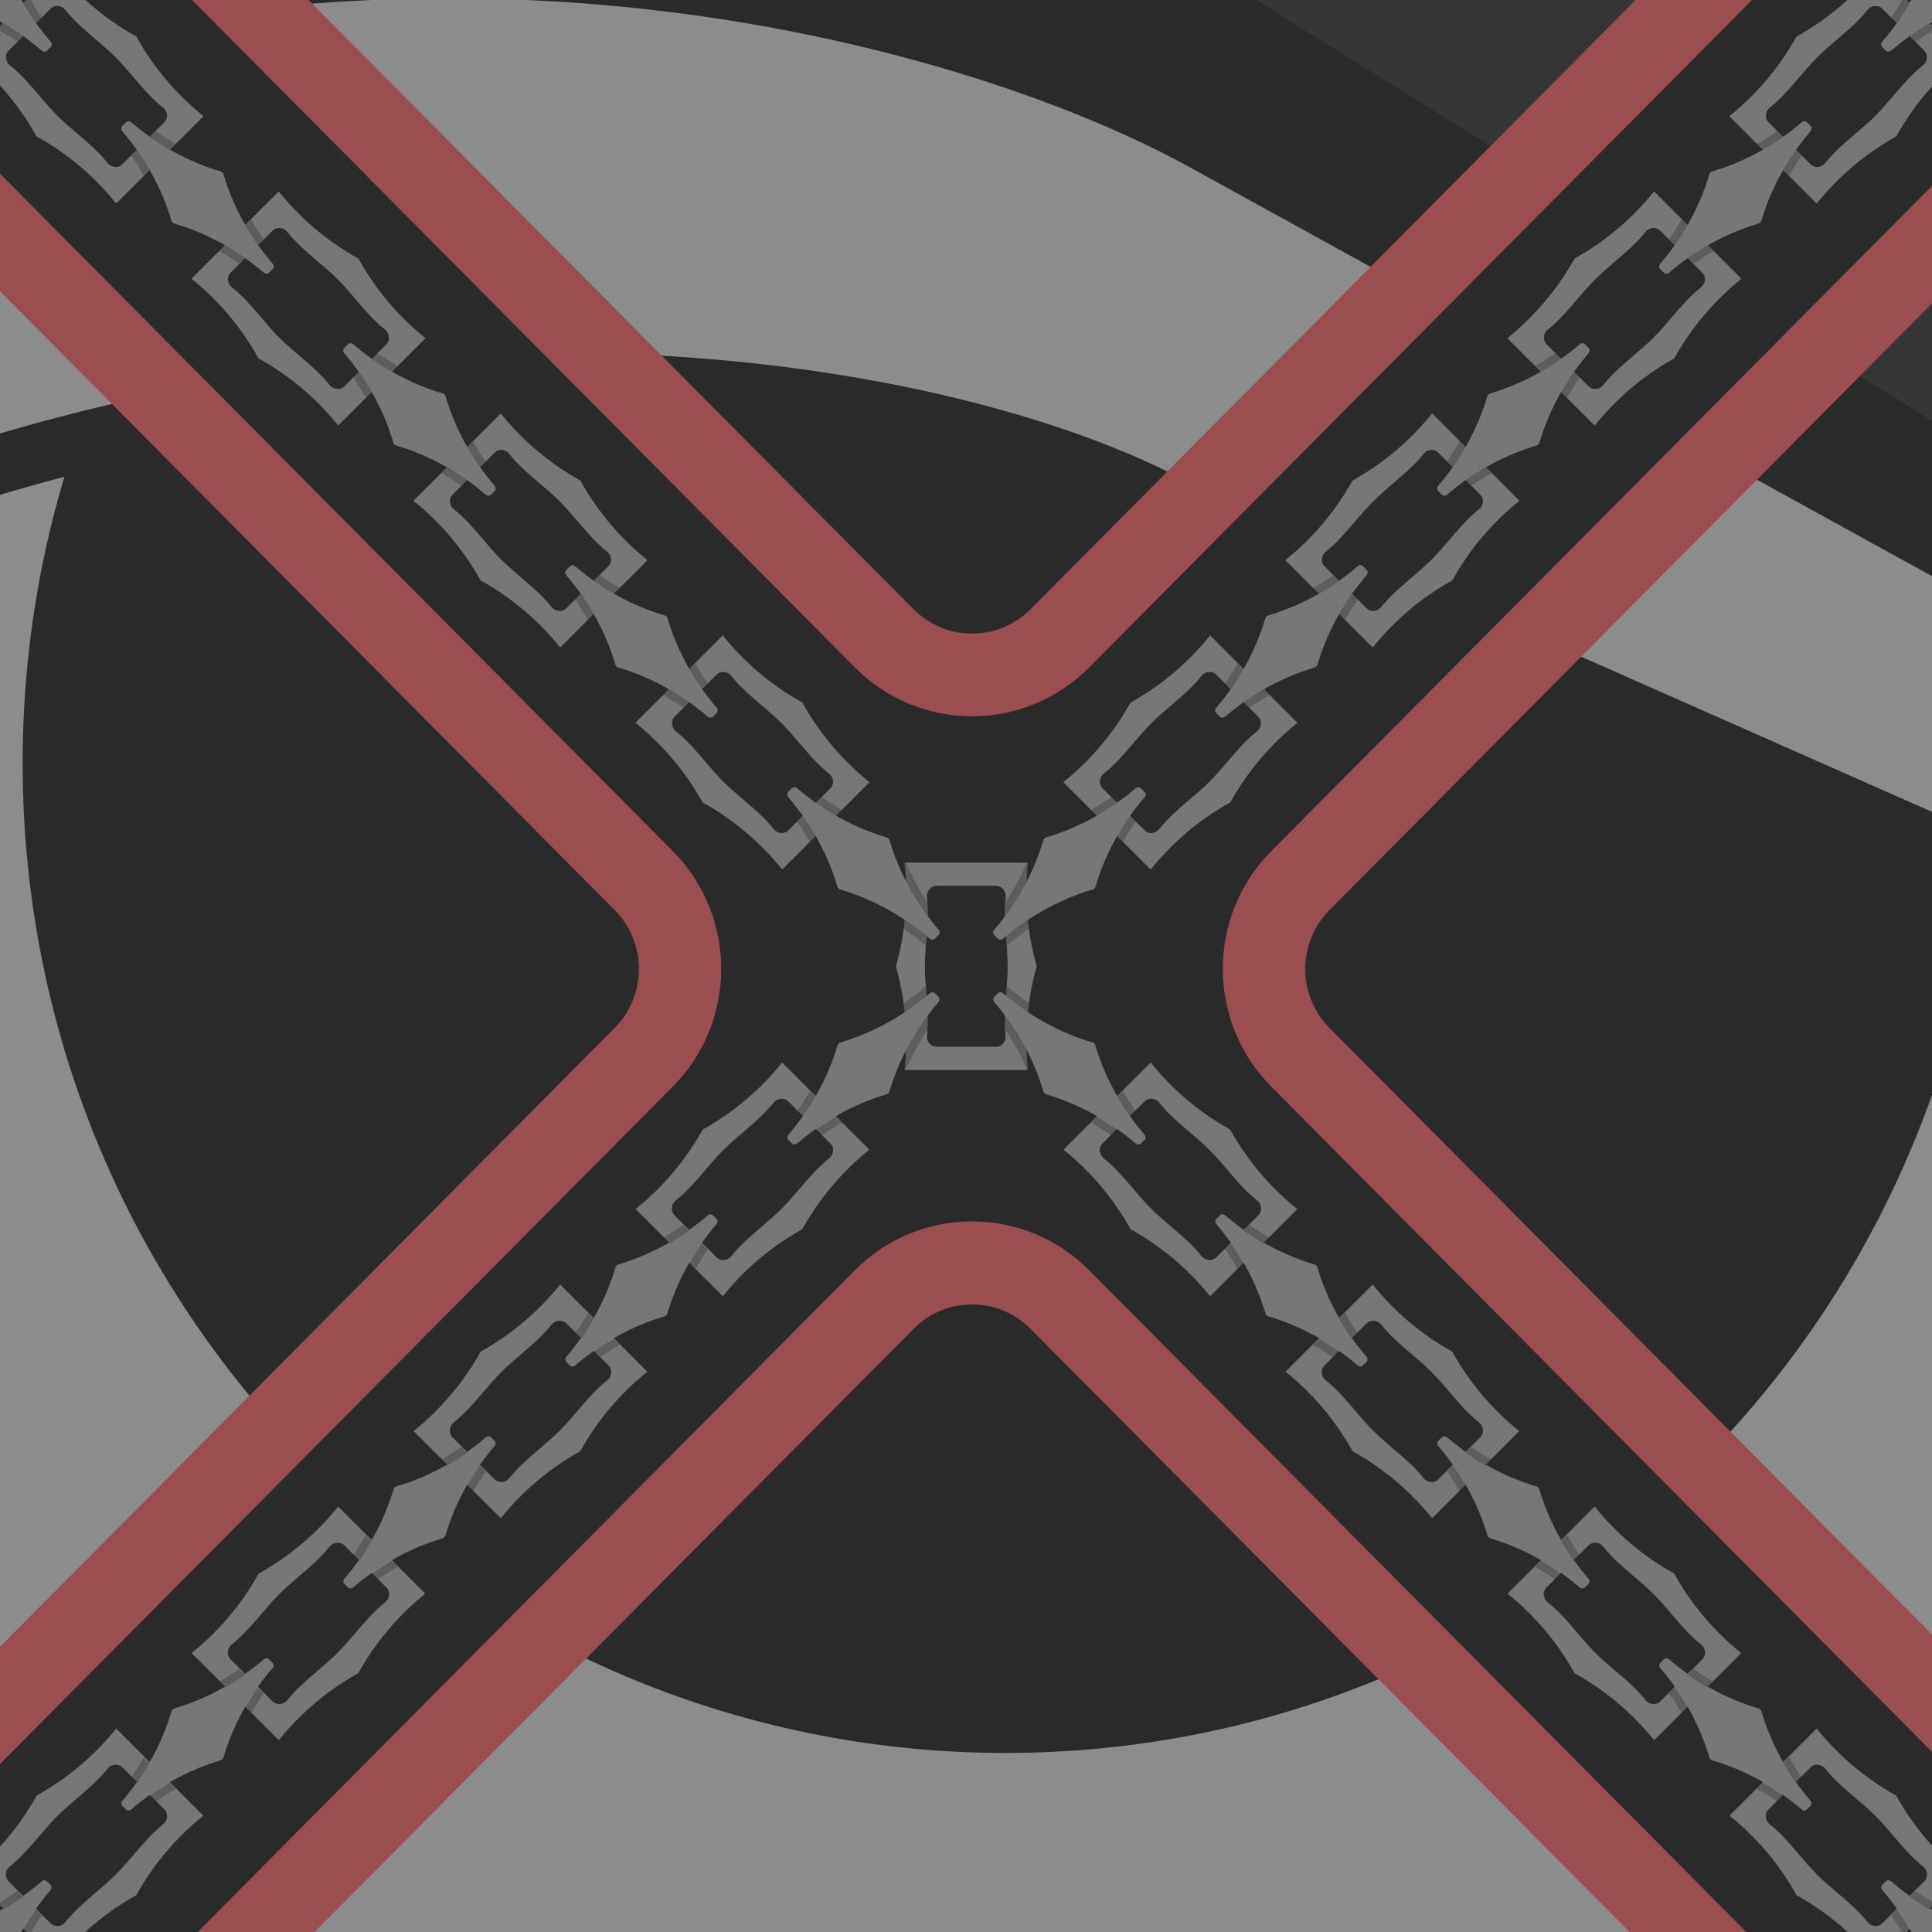 <svg width="1920" height="1920" viewBox="0 0 1920 1920" fill="none" xmlns="http://www.w3.org/2000/svg">
<g clip-path="url(#clip0_1828_2927)">
<rect width="1920" height="1920" fill="#363636"/>
<g opacity="0.5">
<path d="M1159.53 521.5L3939.76 1694.16C3263.48 1883.3 1655.46 2246.44 633.536 2185.92C-388.385 2125.4 -1219.95 1656.33 -1507.99 1429.36C-1370.23 1252.84 -936.918 824.122 -305.73 521.5C325.457 218.879 934.104 395.408 1159.53 521.5Z" fill="#E2E2E2"/>
<path fill-rule="evenodd" clip-rule="evenodd" d="M1227.68 475.562L4080.69 1762.38C3345.75 1957.72 1595.08 2242.66 633.531 2185.71C-319.021 2129.29 -1106.18 1717.92 -1441.94 1478.52C-1466.39 1461.08 -1488.45 1444.56 -1508 1429.16C-1493.56 1410.65 -1475.86 1389.36 -1455.03 1365.75C-1277.2 1164.11 -870.746 792.181 -305.735 521.292C325.453 218.67 1002.26 349.469 1227.68 475.562ZM-1388.58 1415.1C-1215.53 1220.5 -820.036 859.573 -270.381 596.041C331.205 307.612 973.889 408.744 1182.08 525.197L3685.18 1676.35C3348.68 1762.77 2889.1 1867.17 2402.26 1951.87C1789.62 2058.44 1139.65 2132.74 638.36 2103.06C-291.191 2048 -1060.52 1647.35 -1388.58 1415.1Z" fill="#1E1E1E"/>
<path d="M-298.269 -39.557C340.321 -345.73 956.073 -167.466 1185.81 -38.964L4082 1764.31L1176.38 188.048C946.592 59.545 330.894 -118.646 -307.633 187.49C-627.519 340.862 -896.024 621.264 -1101.12 883.736C-1203.82 1015.17 -1279.02 1127.11 -1348.99 1232.5C-1367.98 1261.09 -1370.1 1262.25 -1507.04 1428.17C-1408.34 1282.49 -1311.14 1135.59 -1222.33 983.6C-1182.45 915.351 -1139.24 843.954 -1092.86 771.728C-888.175 452.971 -619.426 114.417 -298.269 -39.557Z" fill="#1E1E1E"/>
<path d="M1185.6 167.989C955.816 39.487 340.114 -138.71 -298.413 167.432C-618.299 320.799 -886.8 601.205 -1091.9 863.677C-1194.6 995.106 -1281.74 1122.49 -1351.72 1227.88C-1351.72 1227.88 -1414.52 1303.97 -1507.54 1428.97C-1367.95 1250.09 -932.613 849.752 -298.386 545.672C339.28 239.948 955.085 353.506 1185.6 481.967L4079.07 1761.94L1185.6 167.989Z" fill="#E2E2E2"/>
<path d="M999.339 1742.05C459.845 1742.05 22.5 1301.71 22.5 758.523C22.5 637.604 44.172 521.781 83.822 414.778C590.225 288.731 1038.51 427.444 1224.87 531.688L1972.28 846.935C1927.88 1348.69 1509.24 1742.05 999.339 1742.05Z" fill="#1E1E1E"/>
<path fill-rule="evenodd" clip-rule="evenodd" d="M-1222.07 -1240.06C-1140.05 -1322.65 -1007.06 -1322.65 -925.039 -1240.06L907.875 605.391C939.992 637.722 992.058 637.722 1024.17 605.391L2857.09 -1240.06C2939.11 -1322.65 3072.1 -1322.65 3154.1 -1240.06C3236.15 -1157.48 3236.15 -1023.59 3154.1 -941.003L1321.2 904.447C1289.09 936.782 1289.09 989.208 1321.2 1021.54L3154.1 2866.99C3236.15 2949.57 3236.15 3083.47 3154.1 3166.05C3072.1 3248.65 2939.11 3248.65 2857.09 3166.05L1024.17 1320.6C992.058 1288.26 939.992 1288.26 907.879 1320.6L-925.039 3166.05C-1007.06 3248.65 -1140.05 3248.65 -1222.07 3166.05C-1304.09 3083.47 -1304.09 2949.57 -1222.07 2866.99L610.85 1021.54C642.963 989.208 642.963 936.782 610.85 904.447L-1222.07 -941.004C-1304.09 -1023.59 -1304.09 -1157.48 -1222.07 -1240.06ZM-1041.33 -1122.97C-1059.13 -1140.89 -1087.98 -1140.89 -1105.77 -1122.97C-1123.56 -1105.06 -1123.56 -1076.01 -1105.77 -1058.09L727.146 787.356C823.489 884.361 823.489 1041.63 727.146 1138.63L-1105.77 2984.08C-1123.56 3002 -1123.57 3031.05 -1105.77 3048.96C-1087.98 3066.87 -1059.13 3066.87 -1041.33 3048.96L791.579 1203.51C887.925 1106.51 1044.12 1106.51 1140.47 1203.51L2973.38 3048.96C2991.18 3066.87 3020.03 3066.87 3037.83 3048.96C3055.6 3031.05 3055.6 3002 3037.83 2984.08L1204.9 1138.63C1108.56 1041.63 1108.56 884.357 1204.9 787.356L3037.83 -1058.09C3055.6 -1076.01 3055.6 -1105.06 3037.83 -1122.97C3020.03 -1140.89 2991.18 -1140.89 2973.38 -1122.97L1140.47 722.482C1044.12 819.483 887.925 819.483 791.579 722.482L-1041.33 -1122.97Z" fill="#FF6568"/>
<path d="M849.686 1262.29C913.916 1197.63 1018.05 1197.63 1082.28 1262.29L2919.52 3112.11C2969.54 3162.47 3050.64 3162.47 3100.68 3112.11C3150.68 3061.75 3150.68 2980.1 3100.68 2929.74L1263.41 1079.92C1199.18 1015.26 1199.18 910.409 1263.41 845.739L3100.68 -1004.07C3150.68 -1054.43 3150.68 -1136.09 3100.68 -1186.45C3050.64 -1236.81 2969.54 -1236.81 2919.52 -1186.45L1082.28 663.366C1018.05 728.036 913.916 728.036 849.686 663.366L-987.56 -1186.45C-1037.58 -1236.81 -1118.68 -1236.81 -1168.69 -1186.45C-1218.71 -1136.09 -1218.71 -1054.44 -1168.69 -1004.07L668.552 845.739C732.781 910.409 732.781 1015.26 668.552 1079.92L-1168.69 2929.74C-1218.71 2980.1 -1218.71 3061.75 -1168.69 3112.11C-1118.68 3162.47 -1037.58 3162.47 -987.56 3112.11L849.686 1262.29Z" fill="#1E1E1E"/>
</g>
<path fill-rule="evenodd" clip-rule="evenodd" d="M899.048 857.298C902.764 891.318 899.946 925.735 890.745 958.697L890.298 960.298L890.745 961.899C899.946 994.862 902.764 1029.28 899.048 1063.3H1021.55C1017.83 1029.28 1020.65 994.862 1029.85 961.899L1030.3 960.298L1029.85 958.697C1020.65 925.735 1017.83 891.318 1021.55 857.298H899.048ZM920.602 933.511C919.887 942.488 919.173 951.454 919.173 960.298C919.173 969.143 919.887 978.108 920.602 987.085C921.723 1001.16 922.847 1015.26 921.224 1028.96C920.535 1034.78 924.845 1040.3 930.7 1040.3H989.896C995.752 1040.3 1000.06 1034.78 999.373 1028.96C997.75 1015.26 998.873 1001.16 999.994 987.085C1000.71 978.108 1001.42 969.143 1001.42 960.298C1001.42 951.454 1000.71 942.488 999.994 933.511C998.873 919.439 997.75 905.338 999.373 891.634C1000.06 885.819 995.752 880.298 989.896 880.298H930.7C924.845 880.298 920.535 885.819 921.224 891.634C922.847 905.338 921.723 919.439 920.602 933.511Z" fill="#777777"/>
<path fill-rule="evenodd" clip-rule="evenodd" d="M1202.59 631.646C1181.16 658.329 1154.83 680.672 1125.02 697.474L1123.57 698.291L1122.75 699.739C1105.95 729.552 1083.61 755.881 1056.92 777.31L1143.54 863.93C1164.97 837.247 1191.3 814.904 1221.11 798.102L1222.56 797.285L1223.38 795.837C1240.18 766.024 1262.52 739.695 1289.21 718.266L1202.59 631.646ZM1163.94 700.778C1157.08 706.62 1150.24 712.454 1143.99 718.708C1137.73 724.962 1131.9 731.807 1126.05 738.66C1116.9 749.404 1107.72 760.168 1096.88 768.711C1092.28 772.336 1091.43 779.287 1095.57 783.428L1137.43 825.285C1141.57 829.426 1148.52 828.569 1152.14 823.971C1160.68 813.133 1171.45 803.957 1182.19 794.798C1189.05 788.956 1195.89 783.122 1202.15 776.868C1208.4 770.614 1214.23 763.769 1220.08 756.916C1229.23 746.172 1238.41 735.408 1249.25 726.865C1253.85 723.24 1254.7 716.289 1250.56 712.148L1208.7 670.291C1204.56 666.15 1197.61 667.007 1193.99 671.605C1185.45 682.443 1174.68 691.619 1163.94 700.778Z" fill="#777777"/>
<path d="M988.195 923.925C986.823 925.519 986.763 927.767 988.086 929.09L991.766 932.77C993.089 934.093 995.337 934.033 996.931 932.661C1023.14 910.106 1053.57 893.387 1085.82 883.855C1087.1 883.479 1088.14 882.439 1088.52 881.164C1098.05 848.912 1114.77 818.476 1137.32 792.271C1138.69 790.677 1138.75 788.429 1137.43 787.106L1133.75 783.426C1132.43 782.103 1130.18 782.163 1128.58 783.535C1102.38 806.09 1071.94 822.809 1039.69 832.34C1038.42 832.717 1037.38 833.756 1037 835.031C1027.47 867.284 1010.75 897.72 988.195 923.925Z" fill="#777777"/>
<path fill-rule="evenodd" clip-rule="evenodd" d="M1423.2 411.029C1401.78 437.712 1375.45 460.055 1345.63 476.857L1344.18 477.673L1343.37 479.122C1326.57 508.935 1304.22 535.264 1277.54 556.693L1364.16 643.313C1385.59 616.63 1411.92 594.286 1441.73 577.484L1443.18 576.668L1444 575.22C1460.8 545.406 1483.14 519.077 1509.82 497.649L1423.2 411.029ZM1384.55 480.16C1377.7 486.002 1370.86 491.837 1364.6 498.091C1358.35 504.345 1352.51 511.19 1346.67 518.043C1337.51 528.786 1328.34 539.551 1317.5 548.094C1312.9 551.719 1312.04 558.67 1316.18 562.81L1358.04 604.668C1362.18 608.808 1369.13 607.952 1372.76 603.354C1381.3 592.516 1392.07 583.34 1402.81 574.181C1409.66 568.339 1416.51 562.504 1422.76 556.251C1429.02 549.997 1434.85 543.152 1440.69 536.299C1449.85 525.555 1459.03 514.79 1469.87 506.247C1474.46 502.623 1475.32 495.671 1471.18 491.531L1429.32 449.673C1425.18 445.533 1418.23 446.39 1414.61 450.988C1406.06 461.826 1395.3 471.002 1384.55 480.16Z" fill="#777777"/>
<path d="M1208.81 703.307C1207.44 704.902 1207.38 707.15 1208.7 708.473L1212.38 712.152C1213.71 713.476 1215.95 713.416 1217.55 712.044C1243.75 689.489 1274.19 672.77 1306.44 663.238C1307.72 662.861 1308.76 661.822 1309.13 660.547C1318.66 628.295 1335.38 597.858 1357.94 571.654C1359.31 570.06 1359.37 567.812 1358.05 566.488L1354.37 562.809C1353.04 561.486 1350.8 561.545 1349.2 562.918C1323 585.473 1292.56 602.192 1260.31 611.723C1259.03 612.1 1257.99 613.139 1257.62 614.414C1248.09 646.666 1231.37 677.103 1208.81 703.307Z" fill="#777777"/>
<path fill-rule="evenodd" clip-rule="evenodd" d="M1643.82 190.411C1622.39 217.095 1596.06 239.438 1566.25 256.24L1564.8 257.056L1563.99 258.504C1547.18 288.318 1524.84 314.647 1498.16 336.075L1584.78 422.696C1606.21 396.013 1632.54 373.669 1662.35 356.867L1663.8 356.051L1664.61 354.603C1681.42 324.789 1703.76 298.46 1730.44 277.032L1643.82 190.411ZM1605.17 259.543C1598.32 265.385 1591.47 271.22 1585.22 277.474C1578.97 283.728 1573.13 290.572 1567.29 297.426C1558.13 308.169 1548.95 318.934 1538.12 327.477C1533.52 331.102 1532.66 338.053 1536.8 342.193L1578.66 384.051C1582.8 388.191 1589.75 387.335 1593.38 382.737C1601.92 371.899 1612.68 362.722 1623.43 353.564C1630.28 347.722 1637.13 341.887 1643.38 335.633C1649.63 329.379 1655.47 322.535 1661.31 315.682C1670.47 304.938 1679.64 294.173 1690.48 285.63C1695.08 282.005 1695.94 275.054 1691.8 270.914L1649.94 229.056C1645.8 224.916 1638.85 225.772 1635.22 230.371C1626.68 241.208 1615.92 250.385 1605.17 259.543Z" fill="#777777"/>
<path d="M1429.43 482.69C1428.06 484.284 1428 486.533 1429.32 487.856L1433 491.535C1434.32 492.858 1436.57 492.799 1438.17 491.427C1464.37 468.871 1494.81 452.153 1527.06 442.621C1528.33 442.244 1529.37 441.205 1529.75 439.93C1539.28 407.678 1556 377.241 1578.56 351.037C1579.93 349.443 1579.99 347.194 1578.66 345.871L1574.98 342.192C1573.66 340.869 1571.41 340.928 1569.82 342.3C1543.61 364.856 1513.18 381.574 1480.93 391.106C1479.65 391.483 1478.61 392.522 1478.23 393.797C1468.7 426.049 1451.98 456.486 1429.43 482.69Z" fill="#777777"/>
<path fill-rule="evenodd" clip-rule="evenodd" d="M1864.44 -30.206C1843.01 -3.523 1816.68 18.821 1786.87 35.623L1785.42 36.439L1784.6 37.887C1767.8 67.701 1745.46 94.03 1718.77 115.458L1805.4 202.079C1826.82 175.396 1853.15 153.052 1882.97 136.25L1884.41 135.434L1885.23 133.986C1902.03 104.172 1924.38 77.843 1951.06 56.415L1864.44 -30.206ZM1825.79 38.926C1818.94 44.768 1812.09 50.603 1805.84 56.857C1799.58 63.111 1793.75 69.955 1787.91 76.808C1778.75 87.552 1769.57 98.317 1758.73 106.86C1754.14 110.485 1753.28 117.436 1757.42 121.576L1799.28 163.434C1803.42 167.574 1810.37 166.718 1813.99 162.119C1822.54 151.282 1833.3 142.105 1844.04 132.947C1850.9 127.105 1857.74 121.27 1864 115.016C1870.25 108.762 1876.09 101.918 1881.93 95.064C1891.09 84.321 1900.26 73.556 1911.1 65.013C1915.7 61.388 1916.55 54.437 1912.41 50.297L1870.56 8.439C1866.42 4.299 1859.46 5.155 1855.84 9.753C1847.3 20.591 1836.53 29.768 1825.79 38.926Z" fill="#777777"/>
<path d="M1650.05 262.073C1648.67 263.667 1648.61 265.915 1649.94 267.239L1653.62 270.918C1654.94 272.241 1657.19 272.181 1658.78 270.809C1684.99 248.254 1715.42 231.535 1747.68 222.004C1748.95 221.627 1749.99 220.588 1750.37 219.313C1759.9 187.06 1776.62 156.624 1799.17 130.419C1800.54 128.825 1800.6 126.577 1799.28 125.254L1795.6 121.575C1794.28 120.251 1792.03 120.311 1790.44 121.683C1764.23 144.238 1733.8 160.957 1701.54 170.489C1700.27 170.866 1699.23 171.905 1698.85 173.18C1689.32 205.432 1672.6 235.869 1650.05 262.073Z" fill="#777777"/>
<path d="M1870.66 41.456C1869.29 43.05 1869.23 45.298 1870.55 46.621L1874.23 50.301C1875.56 51.624 1877.81 51.564 1879.4 50.192C1905.6 27.637 1936.04 10.918 1968.29 1.387C1969.57 1.01 1970.61 -0.03 1970.98 -1.305C1980.52 -33.557 1997.23 -63.993 2019.79 -90.198C2021.16 -91.792 2021.22 -94.04 2019.9 -95.363L2016.22 -99.043C2014.9 -100.366 2012.65 -100.306 2011.05 -98.934C1984.85 -76.379 1954.41 -59.66 1922.16 -50.128C1920.89 -49.752 1919.85 -48.712 1919.47 -47.437C1909.94 -15.185 1893.22 15.251 1870.66 41.456Z" fill="#777777"/>
<path fill-rule="evenodd" clip-rule="evenodd" d="M631.646 718.271C658.329 739.7 680.672 766.029 697.474 795.842L698.291 797.291L699.739 798.107C729.552 814.909 755.881 837.252 777.31 863.935L863.93 777.315C837.247 755.886 814.904 729.557 798.102 699.744L797.285 698.296L795.837 697.479C766.024 680.677 739.695 658.334 718.266 631.651L631.646 718.271ZM700.778 756.921C706.62 763.774 712.454 770.619 718.708 776.873C724.962 783.127 731.807 788.961 738.66 794.803C749.404 803.962 760.168 813.138 768.711 823.976C772.336 828.574 779.287 829.431 783.428 825.291L825.285 783.433C829.426 779.292 828.569 772.341 823.971 768.716C813.133 760.173 803.957 749.409 794.798 738.665C788.956 731.812 783.122 724.967 776.868 718.713C770.614 712.459 763.769 706.625 756.916 700.783C746.172 691.624 735.408 682.448 726.865 671.61C723.24 667.012 716.289 666.155 712.148 670.296L670.291 712.153C666.15 716.294 667.007 723.245 671.605 726.87C682.443 735.413 691.619 746.177 700.778 756.921Z" fill="#777777"/>
<path d="M923.925 932.663C925.519 934.036 927.767 934.095 929.09 932.772L932.77 929.093C934.093 927.77 934.033 925.521 932.661 923.927C910.106 897.723 893.387 867.286 883.855 835.034C883.479 833.759 882.439 832.72 881.164 832.343C848.912 822.811 818.476 806.092 792.271 783.537C790.677 782.165 788.429 782.106 787.106 783.429L783.426 787.108C782.103 788.431 782.163 790.679 783.535 792.274C806.09 818.478 822.809 848.915 832.34 881.167C832.717 882.442 833.756 883.481 835.031 883.858C867.284 893.39 897.72 910.108 923.925 932.663Z" fill="#777777"/>
<path fill-rule="evenodd" clip-rule="evenodd" d="M411.029 497.654C437.712 519.082 460.055 545.411 476.857 575.225L477.673 576.673L479.122 577.49C508.935 594.292 535.264 616.635 556.693 643.318L643.313 556.698C616.63 535.269 594.286 508.94 577.484 479.127L576.668 477.678L575.22 476.862C545.406 460.06 519.077 437.717 497.649 411.034L411.029 497.654ZM480.16 536.304C486.002 543.157 491.837 550.002 498.091 556.256C504.345 562.51 511.19 568.344 518.043 574.186C528.786 583.345 539.551 592.521 548.094 603.359C551.719 607.957 558.67 608.814 562.81 604.673L604.668 562.815C608.808 558.675 607.952 551.724 603.354 548.099C592.516 539.556 583.34 528.791 574.181 518.048C568.339 511.195 562.504 504.35 556.251 498.096C549.997 491.842 543.152 486.008 536.299 480.166C525.555 471.007 514.79 461.831 506.247 450.993C502.623 446.395 495.671 445.538 491.531 449.678L449.673 491.536C445.533 495.676 446.39 502.628 450.988 506.252C461.826 514.796 471.002 525.56 480.16 536.304Z" fill="#777777"/>
<path d="M703.307 712.046C704.902 713.418 707.15 713.478 708.473 712.155L712.152 708.475C713.476 707.152 713.416 704.904 712.044 703.31C689.489 677.105 672.77 646.669 663.238 614.417C662.861 613.142 661.822 612.103 660.547 611.726C628.295 602.194 597.858 585.475 571.654 562.92C570.06 561.548 567.812 561.488 566.488 562.811L562.809 566.491C561.486 567.814 561.545 570.062 562.918 571.656C585.473 597.861 602.192 628.297 611.723 660.55C612.1 661.825 613.139 662.864 614.414 663.241C646.666 672.772 677.103 689.491 703.307 712.046Z" fill="#777777"/>
<path fill-rule="evenodd" clip-rule="evenodd" d="M190.411 277.037C217.095 298.465 239.438 324.794 256.24 354.608L257.056 356.056L258.504 356.872C288.318 373.674 314.647 396.018 336.075 422.701L422.696 336.08C396.013 314.652 373.669 288.323 356.867 258.509L356.051 257.061L354.603 256.245C324.789 239.443 298.46 217.1 277.032 190.416L190.411 277.037ZM259.543 315.687C265.385 322.54 271.22 329.385 277.474 335.638C283.728 341.892 290.572 347.727 297.426 353.569C308.169 362.727 318.934 371.904 327.477 382.742C331.102 387.34 338.053 388.196 342.193 384.056L384.051 342.198C388.191 338.058 387.335 331.107 382.737 327.482C371.899 318.939 362.722 308.174 353.564 297.431C347.722 290.577 341.887 283.733 335.633 277.479C329.379 271.225 322.535 265.39 315.682 259.548C304.938 250.39 294.173 241.213 285.63 230.376C282.005 225.777 275.054 224.921 270.914 229.061L229.056 270.919C224.916 275.059 225.772 282.011 230.371 285.635C241.208 294.178 250.385 304.943 259.543 315.687Z" fill="#777777"/>
<path d="M482.69 491.429C484.284 492.801 486.533 492.861 487.856 491.538L491.535 487.858C492.858 486.535 492.799 484.287 491.427 482.693C468.871 456.488 452.153 426.052 442.621 393.8C442.244 392.525 441.205 391.485 439.93 391.109C407.678 381.577 377.241 364.858 351.037 342.303C349.443 340.931 347.194 340.871 345.871 342.194L342.192 345.874C340.869 347.197 340.928 349.445 342.3 351.039C364.856 377.244 381.574 407.68 391.106 439.932C391.483 441.207 392.522 442.247 393.797 442.623C426.049 452.155 456.486 468.874 482.69 491.429Z" fill="#777777"/>
<path fill-rule="evenodd" clip-rule="evenodd" d="M-30.206 56.42C-3.523 77.848 18.821 104.177 35.623 133.991L36.439 135.439L37.887 136.255C67.701 153.057 94.03 175.401 115.458 202.084L202.079 115.463C175.396 94.035 153.052 67.706 136.25 37.892L135.434 36.444L133.986 35.628C104.172 18.826 77.843 -3.518 56.415 -30.201L-30.206 56.42ZM38.926 95.07C44.768 101.923 50.603 108.767 56.857 115.021C63.111 121.275 69.955 127.11 76.808 132.952C87.552 142.11 98.317 151.287 106.86 162.124C110.485 166.723 117.436 167.579 121.576 163.439L163.434 121.581C167.574 117.441 166.718 110.49 162.119 106.865C151.282 98.322 142.105 87.557 132.947 76.813C127.105 69.96 121.27 63.116 115.016 56.862C108.762 50.608 101.918 44.773 95.064 38.931C84.321 29.773 73.556 20.596 65.013 9.759C61.388 5.16 54.437 4.304 50.297 8.444L8.439 50.302C4.299 54.442 5.155 61.393 9.753 65.018C20.591 73.561 29.768 84.326 38.926 95.07Z" fill="#777777"/>
<path d="M262.073 270.812C263.667 272.184 265.915 272.244 267.239 270.921L270.918 267.241C272.241 265.918 272.181 263.67 270.809 262.076C248.254 235.871 231.535 205.435 222.004 173.182C221.627 171.907 220.588 170.868 219.313 170.491C187.06 160.96 156.624 144.241 130.419 121.686C128.825 120.314 126.577 120.254 125.254 121.577L121.575 125.257C120.251 126.58 120.311 128.828 121.683 130.422C144.238 156.627 160.957 187.063 170.489 219.315C170.866 220.59 171.905 221.629 173.18 222.006C205.432 231.538 235.869 248.257 262.073 270.812Z" fill="#777777"/>
<path d="M41.456 50.195C43.05 51.567 45.298 51.627 46.621 50.303L50.301 46.624C51.624 45.301 51.564 43.053 50.192 41.458C27.637 15.254 10.918 -15.183 1.387 -47.435C1.01 -48.71 -0.03 -49.749 -1.305 -50.126C-33.557 -59.657 -63.993 -76.376 -90.198 -98.931C-91.792 -100.304 -94.04 -100.363 -95.363 -99.04L-99.043 -95.361C-100.366 -94.037 -100.306 -91.789 -98.934 -90.195C-76.379 -63.991 -59.66 -33.554 -50.128 -1.302C-49.752 -0.027 -48.712 1.012 -47.437 1.389C-15.185 10.921 15.251 27.64 41.456 50.195Z" fill="#777777"/>
<path fill-rule="evenodd" clip-rule="evenodd" d="M1202.59 631.646C1181.16 658.329 1154.83 680.672 1125.02 697.474L1123.57 698.291L1122.75 699.739C1105.95 729.552 1083.61 755.881 1056.92 777.31L1143.54 863.93C1164.97 837.247 1191.3 814.904 1221.11 798.102L1222.56 797.285L1223.38 795.837C1240.18 766.024 1262.52 739.695 1289.21 718.266L1202.59 631.646ZM1163.94 700.778C1157.08 706.62 1150.24 712.454 1143.99 718.708C1137.73 724.962 1131.9 731.807 1126.05 738.66C1116.9 749.404 1107.72 760.168 1096.88 768.711C1092.28 772.336 1091.43 779.287 1095.57 783.428L1137.43 825.285C1141.57 829.426 1148.52 828.569 1152.14 823.971C1160.68 813.133 1171.45 803.957 1182.19 794.798C1189.05 788.956 1195.89 783.122 1202.15 776.868C1208.4 770.614 1214.23 763.769 1220.08 756.916C1229.23 746.172 1238.41 735.408 1249.25 726.865C1253.85 723.24 1254.7 716.289 1250.56 712.148L1208.7 670.291C1204.56 666.15 1197.61 667.007 1193.99 671.605C1185.45 682.443 1174.68 691.619 1163.94 700.778Z" fill="#777777"/>
<path fill-rule="evenodd" clip-rule="evenodd" d="M1423.2 411.029C1401.78 437.712 1375.45 460.055 1345.63 476.857L1344.18 477.673L1343.37 479.122C1326.57 508.935 1304.22 535.264 1277.54 556.693L1364.16 643.313C1385.59 616.63 1411.92 594.286 1441.73 577.484L1443.18 576.668L1444 575.22C1460.8 545.406 1483.14 519.077 1509.82 497.649L1423.2 411.029ZM1384.55 480.16C1377.7 486.002 1370.86 491.837 1364.6 498.091C1358.35 504.345 1352.51 511.19 1346.67 518.043C1337.51 528.786 1328.34 539.551 1317.5 548.094C1312.9 551.719 1312.04 558.67 1316.18 562.81L1358.04 604.668C1362.18 608.808 1369.13 607.952 1372.76 603.354C1381.3 592.516 1392.07 583.34 1402.81 574.181C1409.66 568.339 1416.51 562.504 1422.76 556.251C1429.02 549.997 1434.85 543.152 1440.69 536.299C1449.85 525.555 1459.03 514.79 1469.87 506.247C1474.46 502.623 1475.32 495.671 1471.18 491.531L1429.32 449.673C1425.18 445.533 1418.23 446.39 1414.61 450.988C1406.06 461.826 1395.3 471.002 1384.55 480.16Z" fill="#777777"/>
<path d="M1208.81 703.307C1207.44 704.902 1207.38 707.15 1208.7 708.473L1212.38 712.152C1213.71 713.476 1215.95 713.416 1217.55 712.044C1243.75 689.489 1274.19 672.77 1306.44 663.238C1307.72 662.861 1308.76 661.822 1309.13 660.547C1318.66 628.295 1335.38 597.858 1357.94 571.654C1359.31 570.06 1359.37 567.812 1358.05 566.488L1354.37 562.809C1353.04 561.486 1350.8 561.545 1349.2 562.918C1323 585.473 1292.56 602.192 1260.31 611.723C1259.03 612.1 1257.99 613.139 1257.62 614.414C1248.09 646.666 1231.37 677.103 1208.81 703.307Z" fill="#777777"/>
<path fill-rule="evenodd" clip-rule="evenodd" d="M1643.82 190.411C1622.39 217.095 1596.06 239.438 1566.25 256.24L1564.8 257.056L1563.99 258.504C1547.18 288.318 1524.84 314.647 1498.16 336.075L1584.78 422.696C1606.21 396.013 1632.54 373.669 1662.35 356.867L1663.8 356.051L1664.61 354.603C1681.42 324.789 1703.76 298.46 1730.44 277.032L1643.82 190.411ZM1605.17 259.543C1598.32 265.385 1591.47 271.22 1585.22 277.474C1578.97 283.728 1573.13 290.572 1567.29 297.426C1558.13 308.169 1548.95 318.934 1538.12 327.477C1533.52 331.102 1532.66 338.053 1536.8 342.193L1578.66 384.051C1582.8 388.191 1589.75 387.335 1593.38 382.737C1601.92 371.899 1612.68 362.722 1623.43 353.564C1630.28 347.722 1637.13 341.887 1643.38 335.633C1649.63 329.379 1655.47 322.535 1661.31 315.682C1670.47 304.938 1679.64 294.173 1690.48 285.63C1695.08 282.005 1695.94 275.054 1691.8 270.914L1649.94 229.056C1645.8 224.916 1638.85 225.772 1635.22 230.371C1626.68 241.208 1615.92 250.385 1605.17 259.543Z" fill="#777777"/>
<path d="M1429.43 482.69C1428.06 484.284 1428 486.533 1429.32 487.856L1433 491.535C1434.32 492.858 1436.57 492.799 1438.17 491.427C1464.37 468.871 1494.81 452.153 1527.06 442.621C1528.33 442.244 1529.37 441.205 1529.75 439.93C1539.28 407.678 1556 377.241 1578.56 351.037C1579.93 349.443 1579.99 347.194 1578.66 345.871L1574.98 342.192C1573.66 340.869 1571.41 340.928 1569.82 342.3C1543.61 364.856 1513.18 381.574 1480.93 391.106C1479.65 391.483 1478.61 392.522 1478.23 393.797C1468.7 426.049 1451.98 456.486 1429.43 482.69Z" fill="#777777"/>
<path fill-rule="evenodd" clip-rule="evenodd" d="M1864.44 -30.206C1843.01 -3.523 1816.68 18.821 1786.87 35.623L1785.42 36.439L1784.6 37.887C1767.8 67.701 1745.46 94.03 1718.77 115.458L1805.4 202.079C1826.82 175.396 1853.15 153.052 1882.97 136.25L1884.41 135.434L1885.23 133.986C1902.03 104.172 1924.38 77.843 1951.06 56.415L1864.44 -30.206ZM1825.79 38.926C1818.94 44.768 1812.09 50.603 1805.84 56.857C1799.58 63.111 1793.75 69.955 1787.91 76.808C1778.75 87.552 1769.57 98.317 1758.73 106.86C1754.14 110.485 1753.28 117.436 1757.42 121.576L1799.28 163.434C1803.42 167.574 1810.37 166.718 1813.99 162.119C1822.54 151.282 1833.3 142.105 1844.04 132.947C1850.9 127.105 1857.74 121.27 1864 115.016C1870.25 108.762 1876.09 101.918 1881.93 95.064C1891.09 84.321 1900.26 73.556 1911.1 65.013C1915.7 61.388 1916.55 54.437 1912.41 50.297L1870.56 8.439C1866.42 4.299 1859.46 5.155 1855.84 9.753C1847.3 20.591 1836.53 29.768 1825.79 38.926Z" fill="#777777"/>
<path d="M1650.05 262.073C1648.67 263.667 1648.61 265.915 1649.94 267.239L1653.62 270.918C1654.94 272.241 1657.19 272.181 1658.78 270.809C1684.99 248.254 1715.42 231.535 1747.68 222.004C1748.95 221.627 1749.99 220.588 1750.37 219.313C1759.9 187.06 1776.62 156.624 1799.17 130.419C1800.54 128.825 1800.6 126.577 1799.28 125.254L1795.6 121.575C1794.28 120.251 1792.03 120.311 1790.44 121.683C1764.23 144.238 1733.8 160.957 1701.54 170.489C1700.27 170.866 1699.23 171.905 1698.85 173.18C1689.32 205.432 1672.6 235.869 1650.05 262.073Z" fill="#777777"/>
<path d="M1870.66 41.456C1869.29 43.05 1869.23 45.298 1870.55 46.621L1874.23 50.301C1875.56 51.624 1877.81 51.564 1879.4 50.192C1905.6 27.637 1936.04 10.918 1968.29 1.387C1969.57 1.01 1970.61 -0.03 1970.98 -1.305C1980.52 -33.557 1997.23 -63.993 2019.79 -90.198C2021.16 -91.792 2021.22 -94.04 2019.9 -95.363L2016.22 -99.043C2014.9 -100.366 2012.65 -100.306 2011.05 -98.934C1984.85 -76.379 1954.41 -59.66 1922.16 -50.128C1920.89 -49.752 1919.85 -48.712 1919.47 -47.437C1909.94 -15.185 1893.22 15.251 1870.66 41.456Z" fill="#777777"/>
<path fill-rule="evenodd" clip-rule="evenodd" d="M631.646 718.271C658.329 739.7 680.672 766.029 697.474 795.842L698.291 797.291L699.739 798.107C729.552 814.909 755.881 837.252 777.31 863.935L863.93 777.315C837.247 755.886 814.904 729.557 798.102 699.744L797.285 698.296L795.837 697.479C766.024 680.677 739.695 658.334 718.266 631.651L631.646 718.271ZM700.778 756.921C706.62 763.774 712.454 770.619 718.708 776.873C724.962 783.127 731.807 788.961 738.66 794.803C749.404 803.962 760.168 813.138 768.711 823.976C772.336 828.574 779.287 829.431 783.428 825.291L825.285 783.433C829.426 779.292 828.569 772.341 823.971 768.716C813.133 760.173 803.957 749.409 794.798 738.665C788.956 731.812 783.122 724.967 776.868 718.713C770.614 712.459 763.769 706.625 756.916 700.783C746.172 691.624 735.408 682.448 726.865 671.61C723.24 667.012 716.289 666.155 712.148 670.296L670.291 712.153C666.15 716.294 667.007 723.245 671.605 726.87C682.443 735.413 691.619 746.177 700.778 756.921Z" fill="#777777"/>
<path fill-rule="evenodd" clip-rule="evenodd" d="M411.029 497.654C437.712 519.082 460.055 545.411 476.857 575.225L477.673 576.673L479.122 577.49C508.935 594.292 535.264 616.635 556.693 643.318L643.313 556.698C616.63 535.269 594.286 508.94 577.484 479.127L576.668 477.678L575.22 476.862C545.406 460.06 519.077 437.717 497.649 411.034L411.029 497.654ZM480.16 536.304C486.002 543.157 491.837 550.002 498.091 556.256C504.345 562.51 511.19 568.344 518.043 574.186C528.786 583.345 539.551 592.521 548.094 603.359C551.719 607.957 558.67 608.814 562.81 604.673L604.668 562.815C608.808 558.675 607.952 551.724 603.354 548.099C592.516 539.556 583.34 528.791 574.181 518.048C568.339 511.195 562.504 504.35 556.251 498.096C549.997 491.842 543.152 486.008 536.299 480.166C525.555 471.007 514.79 461.831 506.247 450.993C502.623 446.395 495.671 445.538 491.531 449.678L449.673 491.536C445.533 495.676 446.39 502.628 450.988 506.252C461.826 514.796 471.002 525.56 480.16 536.304Z" fill="#777777"/>
<path d="M703.307 712.046C704.902 713.418 707.15 713.478 708.473 712.155L712.152 708.475C713.476 707.152 713.416 704.904 712.044 703.31C689.489 677.105 672.77 646.669 663.238 614.417C662.861 613.142 661.822 612.103 660.547 611.726C628.295 602.194 597.858 585.475 571.654 562.92C570.06 561.548 567.812 561.488 566.488 562.811L562.809 566.491C561.486 567.814 561.545 570.062 562.918 571.656C585.473 597.861 602.192 628.297 611.723 660.55C612.1 661.825 613.139 662.864 614.414 663.241C646.666 672.772 677.103 689.491 703.307 712.046Z" fill="#777777"/>
<path fill-rule="evenodd" clip-rule="evenodd" d="M190.411 277.037C217.095 298.465 239.438 324.794 256.24 354.608L257.056 356.056L258.504 356.872C288.318 373.674 314.647 396.018 336.075 422.701L422.696 336.08C396.013 314.652 373.669 288.323 356.867 258.509L356.051 257.061L354.603 256.245C324.789 239.443 298.46 217.1 277.032 190.416L190.411 277.037ZM259.543 315.687C265.385 322.54 271.22 329.385 277.474 335.638C283.728 341.892 290.572 347.727 297.426 353.569C308.169 362.727 318.934 371.904 327.477 382.742C331.102 387.34 338.053 388.196 342.193 384.056L384.051 342.198C388.191 338.058 387.335 331.107 382.737 327.482C371.899 318.939 362.722 308.174 353.564 297.431C347.722 290.577 341.887 283.733 335.633 277.479C329.379 271.225 322.535 265.39 315.682 259.548C304.938 250.39 294.173 241.213 285.63 230.376C282.005 225.777 275.054 224.921 270.914 229.061L229.056 270.919C224.916 275.059 225.772 282.011 230.371 285.635C241.208 294.178 250.385 304.943 259.543 315.687Z" fill="#777777"/>
<path d="M482.69 491.429C484.284 492.801 486.533 492.861 487.856 491.538L491.535 487.858C492.858 486.535 492.799 484.287 491.427 482.693C468.871 456.488 452.153 426.052 442.621 393.8C442.244 392.525 441.205 391.485 439.93 391.109C407.678 381.577 377.241 364.858 351.037 342.303C349.443 340.931 347.194 340.871 345.871 342.194L342.192 345.874C340.869 347.197 340.928 349.445 342.3 351.039C364.856 377.244 381.574 407.68 391.106 439.932C391.483 441.207 392.522 442.247 393.797 442.623C426.049 452.155 456.486 468.874 482.69 491.429Z" fill="#777777"/>
<path fill-rule="evenodd" clip-rule="evenodd" d="M-30.206 56.42C-3.523 77.848 18.821 104.177 35.623 133.991L36.439 135.439L37.887 136.255C67.701 153.057 94.03 175.401 115.458 202.084L202.079 115.463C175.396 94.035 153.052 67.706 136.25 37.892L135.434 36.444L133.986 35.628C104.172 18.826 77.843 -3.518 56.415 -30.201L-30.206 56.42ZM38.926 95.07C44.768 101.923 50.603 108.767 56.857 115.021C63.111 121.275 69.955 127.11 76.808 132.952C87.552 142.11 98.317 151.287 106.86 162.124C110.485 166.723 117.436 167.579 121.576 163.439L163.434 121.581C167.574 117.441 166.718 110.49 162.119 106.865C151.282 98.322 142.105 87.557 132.947 76.813C127.105 69.96 121.27 63.116 115.016 56.862C108.762 50.608 101.918 44.773 95.064 38.931C84.321 29.773 73.556 20.596 65.013 9.759C61.388 5.16 54.437 4.304 50.297 8.444L8.439 50.302C4.299 54.442 5.155 61.393 9.753 65.018C20.591 73.561 29.768 84.326 38.926 95.07Z" fill="#777777"/>
<path d="M262.073 270.812C263.667 272.184 265.915 272.244 267.239 270.921L270.918 267.241C272.241 265.918 272.181 263.67 270.809 262.076C248.254 235.871 231.535 205.435 222.004 173.182C221.627 171.907 220.588 170.868 219.313 170.491C187.06 160.96 156.624 144.241 130.419 121.686C128.825 120.314 126.577 120.254 125.254 121.577L121.575 125.257C120.251 126.58 120.311 128.828 121.683 130.422C144.238 156.627 160.957 187.063 170.489 219.315C170.866 220.59 171.905 221.629 173.18 222.006C205.432 231.538 235.869 248.257 262.073 270.812Z" fill="#777777"/>
<path d="M41.456 50.195C43.05 51.567 45.298 51.627 46.621 50.303L50.301 46.624C51.624 45.301 51.564 43.053 50.192 41.458C27.637 15.254 10.918 -15.183 1.387 -47.435C1.01 -48.71 -0.03 -49.749 -1.305 -50.126C-33.557 -59.657 -63.993 -76.376 -90.198 -98.931C-91.792 -100.304 -94.04 -100.363 -95.363 -99.04L-99.043 -95.361C-100.366 -94.037 -100.306 -91.789 -98.934 -90.195C-76.379 -63.991 -59.66 -33.554 -50.128 -1.302C-49.752 -0.027 -48.712 1.012 -47.437 1.389C-15.185 10.921 15.251 27.64 41.456 50.195Z" fill="#777777"/>
<path fill-rule="evenodd" clip-rule="evenodd" d="M1202.59 1288.22C1181.16 1261.54 1154.83 1239.19 1125.02 1222.39L1123.57 1221.58L1122.75 1220.13C1105.95 1190.31 1083.61 1163.98 1056.92 1142.56L1143.54 1055.94C1164.97 1082.62 1191.3 1104.96 1221.11 1121.76L1222.56 1122.58L1223.38 1124.03C1240.18 1153.84 1262.52 1180.17 1289.21 1201.6L1202.59 1288.22ZM1163.94 1219.09C1157.08 1213.25 1150.24 1207.41 1143.99 1201.16C1137.73 1194.9 1131.9 1188.06 1126.05 1181.21C1116.9 1170.46 1107.72 1159.7 1096.88 1151.15C1092.28 1147.53 1091.43 1140.58 1095.57 1136.44L1137.43 1094.58C1141.57 1090.44 1148.52 1091.3 1152.14 1095.9C1160.68 1106.73 1171.45 1115.91 1182.19 1125.07C1189.05 1130.91 1195.89 1136.74 1202.15 1143C1208.4 1149.25 1214.23 1156.1 1220.08 1162.95C1229.23 1173.69 1238.41 1184.46 1249.25 1193C1253.85 1196.63 1254.7 1203.58 1250.56 1207.72L1208.7 1249.58C1204.56 1253.72 1197.61 1252.86 1193.99 1248.26C1185.45 1237.42 1174.68 1228.25 1163.94 1219.09Z" fill="#777777"/>
<path fill-rule="evenodd" clip-rule="evenodd" d="M1423.2 1508.84C1401.78 1482.15 1375.45 1459.81 1345.63 1443.01L1344.18 1442.19L1343.37 1440.74C1326.57 1410.93 1304.22 1384.6 1277.54 1363.17L1364.16 1276.55C1385.59 1303.24 1411.92 1325.58 1441.73 1342.38L1443.18 1343.2L1444 1344.65C1460.8 1374.46 1483.14 1400.79 1509.82 1422.22L1423.2 1508.84ZM1384.55 1439.71C1377.7 1433.86 1370.86 1428.03 1364.6 1421.78C1358.35 1415.52 1352.51 1408.68 1346.67 1401.82C1337.51 1391.08 1328.34 1380.31 1317.5 1371.77C1312.9 1368.15 1312.04 1361.2 1316.18 1357.06L1358.04 1315.2C1362.18 1311.06 1369.13 1311.91 1372.76 1316.51C1381.3 1327.35 1392.07 1336.53 1402.81 1345.68C1409.66 1351.53 1416.51 1357.36 1422.76 1363.62C1429.02 1369.87 1434.85 1376.71 1440.69 1383.57C1449.85 1394.31 1459.03 1405.08 1469.87 1413.62C1474.46 1417.24 1475.32 1424.19 1471.18 1428.33L1429.32 1470.19C1425.18 1474.33 1418.23 1473.48 1414.61 1468.88C1406.06 1458.04 1395.3 1448.86 1384.55 1439.71Z" fill="#777777"/>
<path d="M1208.81 1216.56C1207.44 1214.96 1207.38 1212.72 1208.7 1211.39L1212.38 1207.71C1213.71 1206.39 1215.95 1206.45 1217.55 1207.82C1243.75 1230.38 1274.19 1247.1 1306.44 1256.63C1307.72 1257 1308.76 1258.04 1309.13 1259.32C1318.66 1291.57 1335.38 1322.01 1357.94 1348.21C1359.31 1349.81 1359.37 1352.05 1358.05 1353.38L1354.37 1357.06C1353.04 1358.38 1350.8 1358.32 1349.2 1356.95C1323 1334.39 1292.56 1317.67 1260.31 1308.14C1259.03 1307.77 1257.99 1306.73 1257.62 1305.45C1248.09 1273.2 1231.37 1242.76 1208.81 1216.56Z" fill="#777777"/>
<path fill-rule="evenodd" clip-rule="evenodd" d="M1643.82 1729.45C1622.39 1702.77 1596.06 1680.43 1566.25 1663.63L1564.8 1662.81L1563.99 1661.36C1547.18 1631.55 1524.84 1605.22 1498.16 1583.79L1584.78 1497.17C1606.21 1523.85 1632.54 1546.2 1662.35 1563L1663.8 1563.82L1664.61 1565.26C1681.42 1595.08 1703.76 1621.41 1730.44 1642.83L1643.82 1729.45ZM1605.17 1660.32C1598.32 1654.48 1591.47 1648.65 1585.22 1642.39C1578.97 1636.14 1573.13 1629.29 1567.29 1622.44C1558.13 1611.7 1548.95 1600.93 1538.12 1592.39C1533.52 1588.76 1532.66 1581.81 1536.8 1577.67L1578.66 1535.82C1582.8 1531.67 1589.75 1532.53 1593.38 1537.13C1601.92 1547.97 1612.68 1557.14 1623.43 1566.3C1630.28 1572.14 1637.13 1577.98 1643.38 1584.23C1649.63 1590.49 1655.47 1597.33 1661.31 1604.18C1670.47 1614.93 1679.64 1625.69 1690.48 1634.24C1695.08 1637.86 1695.94 1644.81 1691.8 1648.95L1649.94 1690.81C1645.8 1694.95 1638.85 1694.09 1635.22 1689.5C1626.68 1678.66 1615.92 1669.48 1605.17 1660.32Z" fill="#777777"/>
<path d="M1429.43 1437.18C1428.06 1435.58 1428 1433.33 1429.32 1432.01L1433 1428.33C1434.32 1427.01 1436.57 1427.07 1438.17 1428.44C1464.37 1450.99 1494.81 1467.71 1527.06 1477.25C1528.33 1477.62 1529.37 1478.66 1529.75 1479.94C1539.28 1512.19 1556 1542.62 1578.56 1568.83C1579.93 1570.42 1579.99 1572.67 1578.66 1573.99L1574.98 1577.67C1573.66 1579 1571.41 1578.94 1569.82 1577.57C1543.61 1555.01 1513.18 1538.29 1480.93 1528.76C1479.65 1528.38 1478.61 1527.34 1478.23 1526.07C1468.7 1493.82 1451.98 1463.38 1429.43 1437.18Z" fill="#777777"/>
<path fill-rule="evenodd" clip-rule="evenodd" d="M1864.44 1950.07C1843.01 1923.39 1816.68 1901.05 1786.87 1884.24L1785.42 1883.43L1784.6 1881.98C1767.8 1852.17 1745.46 1825.84 1718.77 1804.41L1805.4 1717.79C1826.82 1744.47 1853.15 1766.81 1882.97 1783.62L1884.41 1784.43L1885.23 1785.88C1902.03 1815.69 1924.38 1842.02 1951.06 1863.45L1864.44 1950.07ZM1825.79 1880.94C1818.94 1875.1 1812.09 1869.26 1805.84 1863.01C1799.58 1856.76 1793.75 1849.91 1787.91 1843.06C1778.75 1832.31 1769.57 1821.55 1758.73 1813.01C1754.14 1809.38 1753.28 1802.43 1757.42 1798.29L1799.28 1756.43C1803.42 1752.29 1810.37 1753.15 1813.99 1757.75C1822.54 1768.58 1833.3 1777.76 1844.04 1786.92C1850.9 1792.76 1857.74 1798.6 1864 1804.85C1870.25 1811.1 1876.09 1817.95 1881.93 1824.8C1891.09 1835.55 1900.26 1846.31 1911.1 1854.85C1915.7 1858.48 1916.55 1865.43 1912.41 1869.57L1870.56 1911.43C1866.42 1915.57 1859.46 1914.71 1855.84 1910.11C1847.3 1899.27 1836.53 1890.1 1825.79 1880.94Z" fill="#777777"/>
<path d="M1650.05 1657.79C1648.67 1656.2 1648.61 1653.95 1649.94 1652.63L1653.62 1648.95C1654.94 1647.62 1657.19 1647.68 1658.78 1649.06C1684.99 1671.61 1715.42 1688.33 1747.68 1697.86C1748.95 1698.24 1749.99 1699.28 1750.37 1700.55C1759.9 1732.81 1776.62 1763.24 1799.17 1789.45C1800.54 1791.04 1800.6 1793.29 1799.28 1794.61L1795.6 1798.29C1794.28 1799.61 1792.03 1799.56 1790.44 1798.18C1764.23 1775.63 1733.8 1758.91 1701.54 1749.38C1700.27 1749 1699.23 1747.96 1698.85 1746.69C1689.32 1714.43 1672.6 1684 1650.05 1657.79Z" fill="#777777"/>
<path d="M1870.66 1878.41C1869.29 1876.82 1869.23 1874.57 1870.55 1873.24L1874.23 1869.57C1875.56 1868.24 1877.81 1868.3 1879.4 1869.67C1905.6 1892.23 1936.04 1908.95 1968.29 1918.48C1969.57 1918.86 1970.61 1919.9 1970.98 1921.17C1980.52 1953.42 1997.23 1983.86 2019.79 2010.06C2021.16 2011.66 2021.22 2013.91 2019.9 2015.23L2016.22 2018.91C2014.9 2020.23 2012.65 2020.17 2011.05 2018.8C1984.85 1996.24 1954.41 1979.53 1922.16 1969.99C1920.89 1969.62 1919.85 1968.58 1919.47 1967.3C1909.94 1935.05 1893.22 1904.61 1870.66 1878.41Z" fill="#777777"/>
<path fill-rule="evenodd" clip-rule="evenodd" d="M631.646 1201.59C658.329 1180.17 680.672 1153.84 697.474 1124.02L698.291 1122.58L699.739 1121.76C729.552 1104.96 755.881 1082.61 777.31 1055.93L863.93 1142.55C837.247 1163.98 814.904 1190.31 798.102 1220.12L797.285 1221.57L795.837 1222.39C766.024 1239.19 739.695 1261.53 718.266 1288.22L631.646 1201.59ZM700.778 1162.94C706.62 1156.09 712.454 1149.25 718.708 1142.99C724.962 1136.74 731.807 1130.9 738.66 1125.06C749.404 1115.9 760.168 1106.73 768.711 1095.89C772.336 1091.29 779.287 1090.44 783.428 1094.58L825.285 1136.43C829.426 1140.57 828.569 1147.52 823.971 1151.15C813.133 1159.69 803.957 1170.46 794.798 1181.2C788.956 1188.05 783.122 1194.9 776.868 1201.15C770.614 1207.41 763.769 1213.24 756.916 1219.08C746.172 1228.24 735.408 1237.42 726.865 1248.26C723.24 1252.85 716.289 1253.71 712.148 1249.57L670.291 1207.71C666.15 1203.57 667.007 1196.62 671.605 1193C682.443 1184.45 691.619 1173.69 700.778 1162.94Z" fill="#777777"/>
<path fill-rule="evenodd" clip-rule="evenodd" d="M411.029 1422.21C437.712 1400.78 460.055 1374.45 476.857 1344.64L477.673 1343.19L479.122 1342.38C508.935 1325.57 535.264 1303.23 556.693 1276.55L643.313 1363.17C616.63 1384.6 594.286 1410.93 577.484 1440.74L576.668 1442.19L575.22 1443C545.406 1459.81 519.077 1482.15 497.649 1508.83L411.029 1422.21ZM480.16 1383.56C486.002 1376.71 491.837 1369.86 498.091 1363.61C504.345 1357.36 511.19 1351.52 518.043 1345.68C528.786 1336.52 539.551 1327.35 548.094 1316.51C551.719 1311.91 558.67 1311.05 562.81 1315.19L604.668 1357.05C608.808 1361.19 607.952 1368.14 603.354 1371.77C592.516 1380.31 583.34 1391.07 574.181 1401.82C568.339 1408.67 562.504 1415.52 556.251 1421.77C549.997 1428.02 543.152 1433.86 536.299 1439.7C525.555 1448.86 514.79 1458.04 506.247 1468.87C502.623 1473.47 495.671 1474.33 491.531 1470.19L449.673 1428.33C445.533 1424.19 446.39 1417.24 450.988 1413.61C461.826 1405.07 471.002 1394.31 480.16 1383.56Z" fill="#777777"/>
<path d="M703.307 1207.82C704.902 1206.45 707.15 1206.39 708.473 1207.71L712.152 1211.39C713.476 1212.71 713.416 1214.96 712.044 1216.56C689.489 1242.76 672.77 1273.2 663.238 1305.45C662.861 1306.72 661.822 1307.76 660.547 1308.14C628.295 1317.67 597.858 1334.39 571.654 1356.95C570.06 1358.32 567.812 1358.38 566.488 1357.05L562.809 1353.38C561.486 1352.05 561.545 1349.8 562.918 1348.21C585.473 1322.01 602.192 1291.57 611.723 1259.32C612.1 1258.04 613.139 1257 614.414 1256.63C646.666 1247.09 677.103 1230.37 703.307 1207.82Z" fill="#777777"/>
<path fill-rule="evenodd" clip-rule="evenodd" d="M190.411 1642.83C217.095 1621.4 239.438 1595.07 256.24 1565.26L257.056 1563.81L258.504 1562.99C288.318 1546.19 314.647 1523.85 336.075 1497.17L422.696 1583.79C396.013 1605.21 373.669 1631.54 356.867 1661.36L356.051 1662.8L354.603 1663.62C324.789 1680.42 298.46 1702.77 277.032 1729.45L190.411 1642.83ZM259.543 1604.18C265.385 1597.33 271.22 1590.48 277.474 1584.23C283.728 1577.97 290.572 1572.14 297.426 1566.3C308.169 1557.14 318.934 1547.96 327.477 1537.12C331.102 1532.53 338.053 1531.67 342.193 1535.81L384.051 1577.67C388.191 1581.81 387.335 1588.76 382.737 1592.38C371.899 1600.93 362.722 1611.69 353.564 1622.44C347.722 1629.29 341.887 1636.13 335.633 1642.39C329.379 1648.64 322.535 1654.48 315.682 1660.32C304.938 1669.48 294.173 1678.65 285.63 1689.49C282.005 1694.09 275.054 1694.95 270.914 1690.8L229.056 1648.95C224.916 1644.81 225.772 1637.86 230.371 1634.23C241.208 1625.69 250.385 1614.92 259.543 1604.18Z" fill="#777777"/>
<path d="M482.69 1428.44C484.284 1427.06 486.533 1427.01 487.856 1428.33L491.535 1432.01C492.858 1433.33 492.799 1435.58 491.427 1437.17C468.871 1463.38 452.153 1493.81 442.621 1526.07C442.244 1527.34 441.205 1528.38 439.93 1528.76C407.678 1538.29 377.241 1555.01 351.037 1577.56C349.443 1578.94 347.194 1579 345.871 1577.67L342.192 1573.99C340.869 1572.67 340.928 1570.42 342.3 1568.83C364.856 1542.62 381.574 1512.19 391.106 1479.93C391.483 1478.66 392.522 1477.62 393.797 1477.24C426.049 1467.71 456.486 1450.99 482.69 1428.44Z" fill="#777777"/>
<path fill-rule="evenodd" clip-rule="evenodd" d="M-30.206 1863.45C-3.523 1842.02 18.821 1815.69 35.623 1785.88L36.439 1784.43L37.887 1783.61C67.701 1766.81 94.03 1744.47 115.458 1717.78L202.079 1804.4C175.396 1825.83 153.052 1852.16 136.25 1881.97L135.434 1883.42L133.986 1884.24C104.172 1901.04 77.843 1923.38 56.415 1950.07L-30.206 1863.45ZM38.926 1824.8C44.768 1817.94 50.603 1811.1 56.857 1804.84C63.111 1798.59 69.955 1792.76 76.808 1786.91C87.552 1777.76 98.317 1768.58 106.86 1757.74C110.485 1753.14 117.436 1752.29 121.576 1756.43L163.434 1798.29C167.574 1802.43 166.718 1809.38 162.119 1813C151.282 1821.54 142.105 1832.31 132.947 1843.05C127.105 1849.91 121.27 1856.75 115.016 1863C108.762 1869.26 101.918 1875.09 95.064 1880.93C84.321 1890.09 73.556 1899.27 65.013 1910.11C61.388 1914.71 54.437 1915.56 50.297 1911.42L8.439 1869.56C4.299 1865.42 5.155 1858.47 9.753 1854.85C20.591 1846.3 29.768 1835.54 38.926 1824.8Z" fill="#777777"/>
<path d="M262.073 1649.05C263.667 1647.68 265.915 1647.62 267.239 1648.95L270.918 1652.62C272.241 1653.95 272.181 1656.2 270.809 1657.79C248.254 1684 231.535 1714.43 222.004 1746.68C221.627 1747.96 220.588 1749 219.313 1749.37C187.06 1758.91 156.624 1775.63 130.419 1798.18C128.825 1799.55 126.577 1799.61 125.254 1798.29L121.575 1794.61C120.251 1793.29 120.311 1791.04 121.683 1789.44C144.238 1763.24 160.957 1732.8 170.489 1700.55C170.866 1699.28 171.905 1698.24 173.18 1697.86C205.432 1688.33 235.869 1671.61 262.073 1649.05Z" fill="#777777"/>
<path d="M41.456 1869.67C43.05 1868.3 45.298 1868.24 46.621 1869.56L50.301 1873.24C51.624 1874.57 51.564 1876.81 50.192 1878.41C27.637 1904.61 10.918 1935.05 1.387 1967.3C1.01 1968.58 -0.03 1969.62 -1.305 1969.99C-33.557 1979.52 -63.993 1996.24 -90.198 2018.8C-91.792 2020.17 -94.04 2020.23 -95.363 2018.91L-99.043 2015.23C-100.366 2013.9 -100.306 2011.66 -98.934 2010.06C-76.379 1983.86 -59.66 1953.42 -50.128 1921.17C-49.752 1919.89 -48.712 1918.85 -47.437 1918.48C-15.185 1908.95 15.251 1892.23 41.456 1869.67Z" fill="#777777"/>
<path d="M1766.25 130.41C1759.78 134.939 1753.11 139.129 1746.28 142.962L1752.15 148.831C1758.94 144.94 1765.56 140.708 1772 136.152L1766.25 130.41Z" fill="#1E1E1E" fill-opacity="0.3"/>
<path d="M1784.76 148.917C1780.21 155.348 1775.97 161.974 1772.08 168.764L1777.95 174.633C1781.78 167.798 1785.97 161.129 1790.5 154.658L1784.76 148.917Z" fill="#1E1E1E" fill-opacity="0.3"/>
<path d="M1903.64 41.521C1910.11 36.992 1916.78 32.803 1923.61 28.969L1917.75 23.1C1910.96 26.992 1904.33 31.224 1897.9 35.78L1903.64 41.521Z" fill="#1E1E1E" fill-opacity="0.3"/>
<path d="M1885.13 23.015C1889.69 16.584 1893.92 9.958 1897.81 3.167L1891.94 -2.702C1888.11 4.133 1883.92 10.802 1879.39 17.273L1885.13 23.015Z" fill="#1E1E1E" fill-opacity="0.3"/>
<path d="M1703 249.586L1697.13 243.717C1690.34 247.609 1683.71 251.841 1677.28 256.397L1683.02 262.138C1689.49 257.609 1696.16 253.42 1703 249.586Z" fill="#1E1E1E" fill-opacity="0.3"/>
<path d="M1658.77 237.89L1664.52 243.632C1669.07 237.201 1673.3 230.575 1677.2 223.784L1671.33 217.915C1667.49 224.75 1663.3 231.419 1658.77 237.89Z" fill="#1E1E1E" fill-opacity="0.3"/>
<path d="M1525.66 363.58C1532.5 359.746 1539.17 355.556 1545.64 351.028L1551.38 356.769C1544.95 361.325 1538.32 365.557 1531.53 369.448L1525.66 363.58Z" fill="#1E1E1E" fill-opacity="0.3"/>
<path d="M1557.33 395.25C1561.17 388.415 1565.36 381.746 1569.89 375.275L1564.14 369.534C1559.59 375.965 1555.36 382.591 1551.46 389.382L1557.33 395.25Z" fill="#1E1E1E" fill-opacity="0.3"/>
<path d="M1476.51 464.335L1482.38 470.203C1475.55 474.037 1468.88 478.227 1462.41 482.755L1456.66 477.014C1463.09 472.458 1469.72 468.226 1476.51 464.335Z" fill="#1E1E1E" fill-opacity="0.3"/>
<path d="M1456.58 444.402L1450.71 438.533C1446.88 445.368 1442.69 452.037 1438.16 458.508L1443.9 464.249C1448.45 457.818 1452.69 451.192 1456.58 444.402Z" fill="#1E1E1E" fill-opacity="0.3"/>
<path d="M1325.02 571.645C1318.55 576.174 1311.88 580.363 1305.05 584.197L1310.91 590.066C1317.7 586.174 1324.33 581.942 1330.76 577.386L1325.02 571.645Z" fill="#1E1E1E" fill-opacity="0.3"/>
<path d="M1349.27 595.892C1344.74 602.364 1340.55 609.032 1336.72 615.867L1330.85 609.999C1334.74 603.208 1338.97 596.582 1343.53 590.151L1349.27 595.892Z" fill="#1E1E1E" fill-opacity="0.3"/>
<path d="M1255.89 684.952L1261.76 690.821C1254.93 694.654 1248.26 698.844 1241.79 703.373L1236.05 697.631C1242.48 693.075 1249.1 688.843 1255.89 684.952Z" fill="#1E1E1E" fill-opacity="0.3"/>
<path d="M1235.96 665.019L1230.09 659.15C1226.26 665.985 1222.07 672.654 1217.54 679.125L1223.28 684.866C1227.84 678.435 1232.07 671.809 1235.96 665.019Z" fill="#1E1E1E" fill-opacity="0.3"/>
<path d="M1104.4 792.262C1097.93 796.791 1091.26 800.981 1084.43 804.814L1090.3 810.683C1097.09 806.791 1103.71 802.559 1110.14 798.003L1104.4 792.262Z" fill="#1E1E1E" fill-opacity="0.3"/>
<path d="M1128.65 816.51C1124.12 822.981 1119.93 829.65 1116.1 836.485L1110.23 830.616C1114.12 823.825 1118.35 817.2 1122.91 810.768L1128.65 816.51Z" fill="#1E1E1E" fill-opacity="0.3"/>
<path d="M804.814 836.486L810.683 830.617C806.792 823.827 802.56 817.201 798.004 810.77L792.262 816.511C796.791 822.982 800.981 829.651 804.814 836.486Z" fill="#1E1E1E" fill-opacity="0.3"/>
<path d="M679.125 703.374C672.654 698.846 665.985 694.656 659.15 690.823L665.019 684.954C671.809 688.845 678.435 693.077 684.866 697.633L679.125 703.374Z" fill="#1E1E1E" fill-opacity="0.3"/>
<path d="M703.373 679.126C698.844 672.655 694.655 665.986 690.821 659.151L684.952 665.02C688.844 671.811 693.076 678.437 697.632 684.868L703.373 679.126Z" fill="#1E1E1E" fill-opacity="0.3"/>
<path d="M816.51 792.264C822.981 796.793 829.65 800.982 836.485 804.816L830.616 810.685C823.825 806.793 817.2 802.561 810.768 798.005L816.51 792.264Z" fill="#1E1E1E" fill-opacity="0.3"/>
<path d="M609.999 590.067L615.867 584.199C609.033 580.365 602.364 576.175 595.893 571.647L590.151 577.388C596.582 581.944 603.208 586.176 609.999 590.067Z" fill="#1E1E1E" fill-opacity="0.3"/>
<path d="M590.066 610L584.197 615.869C580.364 609.034 576.174 602.365 571.645 595.894L577.387 590.153C581.943 596.584 586.174 603.209 590.066 610Z" fill="#1E1E1E" fill-opacity="0.3"/>
<path d="M458.508 482.757C452.037 478.228 445.368 474.039 438.533 470.205L444.402 464.337C451.192 468.228 457.818 472.46 464.249 477.016L458.508 482.757Z" fill="#1E1E1E" fill-opacity="0.3"/>
<path d="M482.756 458.509C478.227 452.038 474.037 445.369 470.204 438.534L464.335 444.403C468.227 451.194 472.458 457.819 477.014 464.251L482.756 458.509Z" fill="#1E1E1E" fill-opacity="0.3"/>
<path d="M389.381 369.45L395.25 363.581C388.415 359.748 381.746 355.558 375.275 351.029L369.534 356.771C375.965 361.327 382.591 365.559 389.381 369.45Z" fill="#1E1E1E" fill-opacity="0.3"/>
<path d="M369.449 389.383L363.58 395.252C359.747 388.417 355.557 381.748 351.028 375.277L356.769 369.535C361.325 375.967 365.557 382.592 369.449 389.383Z" fill="#1E1E1E" fill-opacity="0.3"/>
<path d="M237.891 262.14C231.42 257.611 224.751 253.422 217.915 249.588L223.784 243.719C230.575 247.611 237.201 251.843 243.632 256.399L237.891 262.14Z" fill="#1E1E1E" fill-opacity="0.3"/>
<path d="M262.139 237.892C257.61 231.421 253.42 224.752 249.587 217.917L243.718 223.786C247.609 230.577 251.841 237.202 256.397 243.634L262.139 237.892Z" fill="#1E1E1E" fill-opacity="0.3"/>
<path d="M168.764 148.833L174.633 142.964C167.798 139.131 161.129 134.941 154.658 130.412L148.917 136.154C155.348 140.71 161.974 144.942 168.764 148.833Z" fill="#1E1E1E" fill-opacity="0.3"/>
<path d="M148.832 168.766L142.963 174.635C139.129 167.8 134.94 161.131 130.411 154.66L136.152 148.918C140.708 155.35 144.94 161.975 148.832 168.766Z" fill="#1E1E1E" fill-opacity="0.3"/>
<path d="M17.273 41.523C10.802 36.994 4.133 32.804 -2.702 28.971L3.167 23.102C9.958 26.994 16.584 31.226 23.015 35.782L17.273 41.523Z" fill="#1E1E1E" fill-opacity="0.3"/>
<path d="M41.521 17.275C36.993 10.804 32.803 4.135 28.97 -2.7L23.101 3.169C26.992 9.959 31.224 16.585 35.78 23.016L41.521 17.275Z" fill="#1E1E1E" fill-opacity="0.3"/>
<path d="M1766.25 1790.37C1759.78 1785.84 1753.11 1781.66 1746.28 1777.82L1752.15 1771.95C1758.94 1775.84 1765.56 1780.08 1772 1784.63L1766.25 1790.37Z" fill="#1E1E1E" fill-opacity="0.3"/>
<path d="M1784.76 1771.87C1780.21 1765.44 1775.97 1758.81 1772.08 1752.02L1777.95 1746.15C1781.78 1752.99 1785.97 1759.65 1790.5 1766.13L1784.76 1771.87Z" fill="#1E1E1E" fill-opacity="0.3"/>
<path d="M1903.64 1879.26C1910.11 1883.79 1916.78 1887.98 1923.61 1891.81L1917.75 1897.68C1910.96 1893.79 1904.33 1889.56 1897.9 1885L1903.64 1879.26Z" fill="#1E1E1E" fill-opacity="0.3"/>
<path d="M1885.13 1897.77C1889.69 1904.2 1893.92 1910.83 1897.81 1917.62L1891.94 1923.49C1888.11 1916.65 1883.92 1909.98 1879.39 1903.51L1885.13 1897.77Z" fill="#1E1E1E" fill-opacity="0.3"/>
<path d="M1703 1671.2L1697.13 1677.07C1690.34 1673.18 1683.71 1668.94 1677.28 1664.39L1683.02 1658.65C1689.49 1663.17 1696.16 1667.36 1703 1671.2Z" fill="#1E1E1E" fill-opacity="0.3"/>
<path d="M1658.77 1682.89L1664.52 1677.15C1669.07 1683.58 1673.3 1690.21 1677.2 1697L1671.33 1702.87C1667.49 1696.03 1663.3 1689.36 1658.77 1682.89Z" fill="#1E1E1E" fill-opacity="0.3"/>
<path d="M1525.66 1557.2C1532.5 1561.04 1539.17 1565.23 1545.64 1569.76L1551.38 1564.02C1544.95 1559.46 1538.32 1555.23 1531.53 1551.34L1525.66 1557.2Z" fill="#1E1E1E" fill-opacity="0.3"/>
<path d="M1557.33 1525.53C1561.17 1532.37 1565.36 1539.04 1569.89 1545.51L1564.14 1551.25C1559.59 1544.82 1555.36 1538.19 1551.46 1531.4L1557.33 1525.53Z" fill="#1E1E1E" fill-opacity="0.3"/>
<path d="M1476.51 1456.45L1482.38 1450.58C1475.55 1446.75 1468.88 1442.56 1462.41 1438.03L1456.66 1443.77C1463.09 1448.33 1469.72 1452.56 1476.51 1456.45Z" fill="#1E1E1E" fill-opacity="0.3"/>
<path d="M1456.58 1476.38L1450.71 1482.25C1446.88 1475.42 1442.69 1468.75 1438.16 1462.28L1443.9 1456.53C1448.45 1462.97 1452.69 1469.59 1456.58 1476.38Z" fill="#1E1E1E" fill-opacity="0.3"/>
<path d="M1325.02 1349.14C1318.55 1344.61 1311.88 1340.42 1305.05 1336.59L1310.91 1330.72C1317.7 1334.61 1324.33 1338.84 1330.76 1343.4L1325.02 1349.14Z" fill="#1E1E1E" fill-opacity="0.3"/>
<path d="M1349.27 1324.89C1344.74 1318.42 1340.55 1311.75 1336.72 1304.92L1330.85 1310.79C1334.74 1317.58 1338.97 1324.2 1343.53 1330.63L1349.27 1324.89Z" fill="#1E1E1E" fill-opacity="0.3"/>
<path d="M1255.89 1235.83L1261.76 1229.96C1254.93 1226.13 1248.26 1221.94 1241.79 1217.41L1236.05 1223.15C1242.48 1227.71 1249.1 1231.94 1255.89 1235.83Z" fill="#1E1E1E" fill-opacity="0.3"/>
<path d="M1235.96 1255.77L1230.09 1261.63C1226.26 1254.8 1222.07 1248.13 1217.54 1241.66L1223.28 1235.92C1227.84 1242.35 1232.07 1248.97 1235.96 1255.77Z" fill="#1E1E1E" fill-opacity="0.3"/>
<path d="M1104.4 1128.52C1097.93 1123.99 1091.26 1119.8 1084.43 1115.97L1090.3 1110.1C1097.09 1113.99 1103.71 1118.22 1110.14 1122.78L1104.4 1128.52Z" fill="#1E1E1E" fill-opacity="0.3"/>
<path d="M1128.65 1104.27C1124.12 1097.8 1119.93 1091.13 1116.1 1084.3L1110.23 1090.17C1114.12 1096.96 1118.35 1103.58 1122.91 1110.02L1128.65 1104.27Z" fill="#1E1E1E" fill-opacity="0.3"/>
<path d="M804.814 1084.3L810.683 1090.17C806.792 1096.96 802.56 1103.58 798.004 1110.01L792.262 1104.27C796.791 1097.8 800.981 1091.13 804.814 1084.3Z" fill="#1E1E1E" fill-opacity="0.3"/>
<path d="M679.125 1217.41C672.654 1221.94 665.985 1226.13 659.15 1229.96L665.019 1235.83C671.809 1231.94 678.435 1227.71 684.866 1223.15L679.125 1217.41Z" fill="#1E1E1E" fill-opacity="0.3"/>
<path d="M703.373 1241.66C698.844 1248.13 694.655 1254.8 690.821 1261.63L684.952 1255.76C688.844 1248.97 693.076 1242.35 697.632 1235.92L703.373 1241.66Z" fill="#1E1E1E" fill-opacity="0.3"/>
<path d="M816.51 1128.52C822.981 1123.99 829.65 1119.8 836.485 1115.97L830.616 1110.1C823.825 1113.99 817.2 1118.22 810.768 1122.78L816.51 1128.52Z" fill="#1E1E1E" fill-opacity="0.3"/>
<path d="M609.999 1330.72L615.867 1336.59C609.033 1340.42 602.364 1344.61 595.893 1349.14L590.151 1343.4C596.582 1338.84 603.208 1334.61 609.999 1330.72Z" fill="#1E1E1E" fill-opacity="0.3"/>
<path d="M590.066 1310.78L584.197 1304.92C580.364 1311.75 576.174 1318.42 571.645 1324.89L577.387 1330.63C581.943 1324.2 586.174 1317.57 590.066 1310.78Z" fill="#1E1E1E" fill-opacity="0.3"/>
<path d="M458.508 1438.03C452.037 1442.56 445.368 1446.75 438.533 1450.58L444.402 1456.45C451.192 1452.56 457.818 1448.32 464.249 1443.77L458.508 1438.03Z" fill="#1E1E1E" fill-opacity="0.3"/>
<path d="M482.756 1462.27C478.227 1468.75 474.037 1475.41 470.204 1482.25L464.335 1476.38C468.227 1469.59 472.458 1462.96 477.014 1456.53L482.756 1462.27Z" fill="#1E1E1E" fill-opacity="0.3"/>
<path d="M389.381 1551.33L395.25 1557.2C388.415 1561.04 381.746 1565.23 375.275 1569.75L369.534 1564.01C375.965 1559.46 382.591 1555.23 389.381 1551.33Z" fill="#1E1E1E" fill-opacity="0.3"/>
<path d="M369.449 1531.4L363.58 1525.53C359.747 1532.37 355.557 1539.04 351.028 1545.51L356.769 1551.25C361.325 1544.82 365.557 1538.19 369.449 1531.4Z" fill="#1E1E1E" fill-opacity="0.3"/>
<path d="M237.891 1658.64C231.42 1663.17 224.751 1667.36 217.915 1671.2L223.784 1677.06C230.575 1673.17 237.201 1668.94 243.632 1664.39L237.891 1658.64Z" fill="#1E1E1E" fill-opacity="0.3"/>
<path d="M262.139 1682.89C257.61 1689.36 253.42 1696.03 249.587 1702.87L243.718 1697C247.609 1690.21 251.841 1683.58 256.397 1677.15L262.139 1682.89Z" fill="#1E1E1E" fill-opacity="0.3"/>
<path d="M168.764 1771.95L174.633 1777.82C167.798 1781.65 161.129 1785.84 154.658 1790.37L148.917 1784.63C155.348 1780.07 161.974 1775.84 168.764 1771.95Z" fill="#1E1E1E" fill-opacity="0.3"/>
<path d="M148.832 1752.02L142.963 1746.15C139.129 1752.98 134.94 1759.65 130.411 1766.12L136.152 1771.87C140.708 1765.43 144.94 1758.81 148.832 1752.02Z" fill="#1E1E1E" fill-opacity="0.3"/>
<path d="M17.273 1879.26C10.802 1883.79 4.133 1887.98 -2.702 1891.81L3.167 1897.68C9.958 1893.79 16.584 1889.56 23.015 1885L17.273 1879.26Z" fill="#1E1E1E" fill-opacity="0.3"/>
<path d="M41.521 1903.51C36.993 1909.98 32.803 1916.65 28.97 1923.48L23.101 1917.62C26.992 1910.82 31.224 1904.2 35.78 1897.77L41.521 1903.51Z" fill="#1E1E1E" fill-opacity="0.3"/>
<path d="M988.195 923.925C986.823 925.519 986.763 927.767 988.086 929.09L991.766 932.77C993.089 934.093 995.337 934.033 996.931 932.661C1023.14 910.106 1053.57 893.387 1085.82 883.855C1087.1 883.479 1088.14 882.439 1088.52 881.164C1098.05 848.912 1114.77 818.476 1137.32 792.271C1138.69 790.677 1138.75 788.429 1137.43 787.106L1133.75 783.426C1132.43 782.103 1130.18 782.163 1128.58 783.535C1102.38 806.09 1071.94 822.809 1039.69 832.34C1038.42 832.717 1037.38 833.756 1037 835.031C1027.47 867.284 1010.75 897.72 988.195 923.925Z" fill="#777777"/>
<path d="M923.925 932.663C925.519 934.036 927.767 934.095 929.09 932.772L932.77 929.093C934.093 927.77 934.033 925.521 932.661 923.927C910.106 897.723 893.387 867.286 883.855 835.034C883.479 833.759 882.439 832.72 881.164 832.343C848.912 822.811 818.476 806.092 792.271 783.537C790.677 782.165 788.429 782.106 787.106 783.429L783.426 787.108C782.103 788.431 782.163 790.679 783.535 792.274C806.09 818.478 822.809 848.915 832.34 881.167C832.717 882.442 833.756 883.481 835.031 883.858C867.284 893.39 897.72 910.108 923.925 932.663Z" fill="#777777"/>
<path d="M988.195 995.942C986.823 994.347 986.763 992.099 988.086 990.776L991.766 987.097C993.089 985.773 995.337 985.833 996.931 987.205C1023.14 1009.76 1053.57 1026.48 1085.82 1036.01C1087.1 1036.39 1088.14 1037.43 1088.52 1038.7C1098.05 1070.95 1114.77 1101.39 1137.32 1127.6C1138.69 1129.19 1138.75 1131.44 1137.43 1132.76L1133.75 1136.44C1132.43 1137.76 1130.18 1137.7 1128.58 1136.33C1102.38 1113.78 1071.94 1097.06 1039.69 1087.53C1038.42 1087.15 1037.38 1086.11 1037 1084.83C1027.47 1052.58 1010.75 1022.15 988.195 995.942Z" fill="#777777"/>
<path d="M923.925 987.203C925.519 985.83 927.767 985.771 929.09 987.094L932.77 990.773C934.093 992.097 934.033 994.345 932.661 995.939C910.106 1022.14 893.387 1052.58 883.855 1084.83C883.479 1086.11 882.439 1087.15 881.164 1087.52C848.912 1097.05 818.476 1113.77 792.271 1136.33C790.677 1137.7 788.429 1137.76 787.106 1136.44L783.426 1132.76C782.103 1131.43 782.163 1129.19 783.535 1127.59C806.09 1101.39 822.809 1070.95 832.34 1038.7C832.717 1037.42 833.756 1036.39 835.031 1036.01C867.284 1026.48 897.72 1009.76 923.925 987.203Z" fill="#777777"/>
<path d="M920.113 939.767C919.614 939.451 919.143 939.104 918.707 938.728C912.117 933.056 905.254 927.767 898.157 922.884C898.564 919.913 898.92 916.935 899.227 913.953C906.698 918.909 913.928 924.293 920.874 930.08C920.785 931.224 920.694 932.368 920.602 933.511C920.436 935.598 920.27 937.683 920.113 939.767Z" fill="#1E1E1E" fill-opacity="0.3"/>
<path d="M921.99 910.636C922.097 905.861 922.031 901.109 921.68 896.397C913.302 883.985 906.157 870.879 900.362 857.298H899.048C899.737 863.602 900.201 869.92 900.442 876.24C906.617 888.207 913.828 899.723 921.99 910.636Z" fill="#1E1E1E" fill-opacity="0.3"/>
<path d="M1020.49 857.298C1014.63 871.036 1007.39 884.288 998.885 896.827C998.554 901.508 998.5 906.228 998.614 910.972C1006.76 900.124 1013.96 888.677 1020.13 876.781C1020.37 870.281 1020.84 863.782 1021.55 857.298H1020.49Z" fill="#1E1E1E" fill-opacity="0.3"/>
<path d="M1021.39 914.113C1013.91 919.082 1006.68 924.48 999.738 930.283C999.823 931.359 999.908 932.435 999.994 933.511C1000.16 935.648 1000.33 937.785 1000.49 939.919C1001.09 939.563 1001.64 939.163 1002.15 938.725C1008.67 933.117 1015.45 927.884 1022.46 923.046C1022.05 920.074 1021.69 917.096 1021.39 914.113Z" fill="#1E1E1E" fill-opacity="0.3"/>
<path d="M1022.55 996.885C1015.51 992.03 1008.7 986.776 1002.15 981.143C1001.66 980.718 1001.12 980.328 1000.55 979.981C1000.37 982.347 1000.18 984.716 999.994 987.085C999.927 987.934 999.859 988.782 999.792 989.631C1006.74 995.434 1013.98 1000.83 1021.46 1005.8C1021.77 1002.83 1022.14 999.852 1022.55 996.885Z" fill="#1E1E1E" fill-opacity="0.3"/>
<path d="M1020.8 1063.3C1014.88 1049.27 1007.51 1035.75 998.831 1022.96C998.534 1018.31 998.503 1013.63 998.632 1008.92C1006.76 1019.75 1013.94 1031.17 1020.11 1043.04C1020.33 1049.8 1020.81 1056.55 1021.55 1063.3H1020.8Z" fill="#1E1E1E" fill-opacity="0.3"/>
<path d="M900.053 1063.3C905.915 1049.43 913.185 1036.04 921.738 1023.39C922.053 1018.71 922.096 1013.99 921.973 1009.26C913.83 1020.14 906.635 1031.63 900.471 1043.57C900.239 1050.15 899.765 1056.73 899.048 1063.3H900.053Z" fill="#1E1E1E" fill-opacity="0.3"/>
<path d="M898.065 997.047C905.194 992.147 912.089 986.837 918.707 981.141C919.128 980.778 919.581 980.441 920.061 980.134C920.233 982.449 920.418 984.767 920.602 987.085C920.675 988.001 920.748 988.917 920.821 989.833C913.869 995.622 906.633 1001.01 899.156 1005.96C898.842 1002.99 898.479 1000.01 898.065 997.047Z" fill="#1E1E1E" fill-opacity="0.3"/>
</g>
<defs>
<clipPath id="clip0_1828_2927">
<rect width="1920" height="1920" fill="white"/>
</clipPath>
</defs>
</svg>
